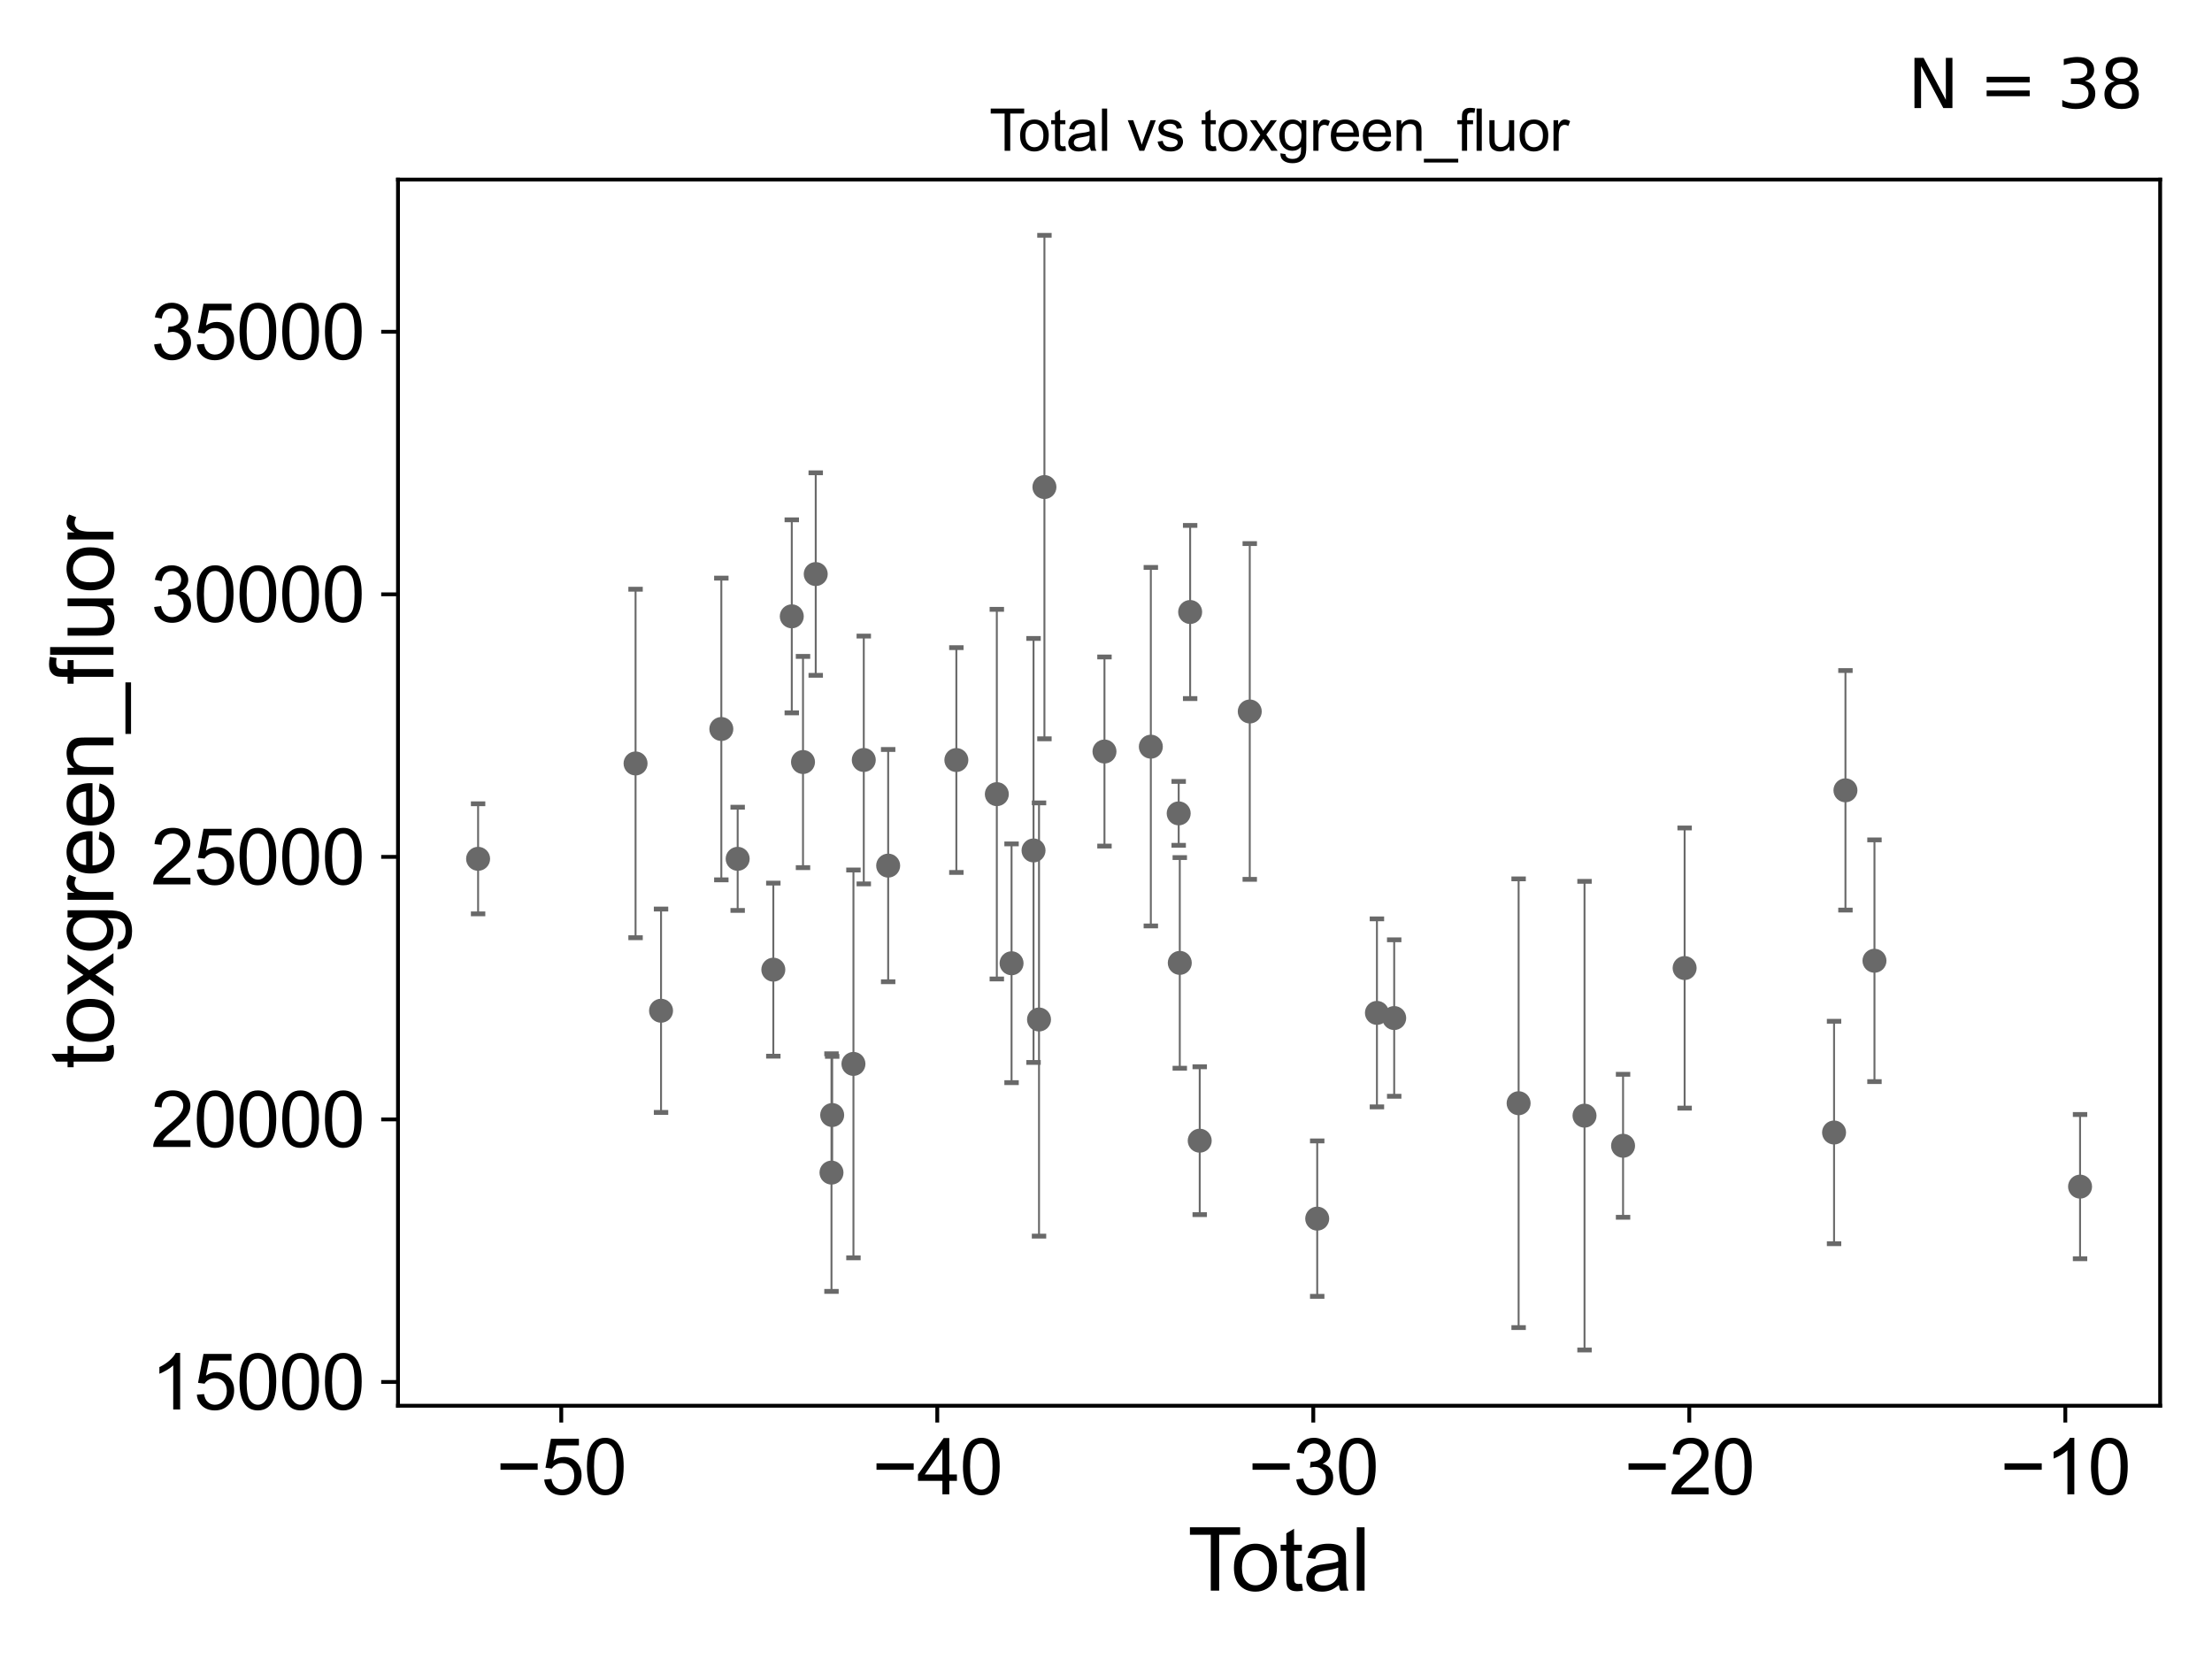 <?xml version="1.0" encoding="utf-8" standalone="no"?>
<!DOCTYPE svg PUBLIC "-//W3C//DTD SVG 1.1//EN"
  "http://www.w3.org/Graphics/SVG/1.1/DTD/svg11.dtd">
<svg xmlns:xlink="http://www.w3.org/1999/xlink" width="460.8pt" height="345.6pt" viewBox="0 0 460.8 345.6" xmlns="http://www.w3.org/2000/svg" version="1.1">
 <defs>
  <style type="text/css">*{stroke-linejoin: round; stroke-linecap: butt}</style>
 </defs>
 <g id="figure_1">
  <g id="patch_1">
   <path d="M 0 345.6 
L 460.8 345.6 
L 460.8 0 
L 0 0 
z
" style="fill: #ffffff"/>
  </g>
  <g id="axes_1">
   <g id="patch_2">
    <path d="M 82.91 292.84 
L 450 292.84 
L 450 37.411 
L 82.91 37.411 
z
" style="fill: #ffffff"/>
   </g>
   <g id="PathCollection_1">
    <defs>
     <path id="m3d4e6bd29b" d="M 0 1.118 
C 0.297 1.118 0.581 1 0.791 0.791 
C 1 0.581 1.118 0.297 1.118 0 
C 1.118 -0.297 1 -0.581 0.791 -0.791 
C 0.581 -1 0.297 -1.118 0 -1.118 
C -0.297 -1.118 -0.581 -1 -0.791 -0.791 
C -1 -0.581 -1.118 -0.297 -1.118 0 
C -1.118 0.297 -1 0.581 -0.791 0.791 
C -0.581 1 -0.297 1.118 0 1.118 
z
" style="stroke: #696969"/>
    </defs>
    <g clip-path="url(#paeb5de7320)">
     <use xlink:href="#m3d4e6bd29b" x="99.596" y="178.908" style="fill: #696969; stroke: #696969"/>
     <use xlink:href="#m3d4e6bd29b" x="239.74" y="155.548" style="fill: #696969; stroke: #696969"/>
     <use xlink:href="#m3d4e6bd29b" x="245.543" y="169.441" style="fill: #696969; stroke: #696969"/>
     <use xlink:href="#m3d4e6bd29b" x="245.77" y="200.587" style="fill: #696969; stroke: #696969"/>
     <use xlink:href="#m3d4e6bd29b" x="247.929" y="127.49" style="fill: #696969; stroke: #696969"/>
     <use xlink:href="#m3d4e6bd29b" x="249.923" y="237.626" style="fill: #696969; stroke: #696969"/>
     <use xlink:href="#m3d4e6bd29b" x="260.348" y="148.214" style="fill: #696969; stroke: #696969"/>
     <use xlink:href="#m3d4e6bd29b" x="274.4" y="253.865" style="fill: #696969; stroke: #696969"/>
     <use xlink:href="#m3d4e6bd29b" x="286.839" y="211.002" style="fill: #696969; stroke: #696969"/>
     <use xlink:href="#m3d4e6bd29b" x="290.437" y="212.077" style="fill: #696969; stroke: #696969"/>
     <use xlink:href="#m3d4e6bd29b" x="316.357" y="229.822" style="fill: #696969; stroke: #696969"/>
     <use xlink:href="#m3d4e6bd29b" x="330.085" y="232.413" style="fill: #696969; stroke: #696969"/>
     <use xlink:href="#m3d4e6bd29b" x="338.114" y="238.686" style="fill: #696969; stroke: #696969"/>
     <use xlink:href="#m3d4e6bd29b" x="350.938" y="201.662" style="fill: #696969; stroke: #696969"/>
     <use xlink:href="#m3d4e6bd29b" x="382.069" y="235.921" style="fill: #696969; stroke: #696969"/>
     <use xlink:href="#m3d4e6bd29b" x="384.441" y="164.635" style="fill: #696969; stroke: #696969"/>
     <use xlink:href="#m3d4e6bd29b" x="230.082" y="156.554" style="fill: #696969; stroke: #696969"/>
     <use xlink:href="#m3d4e6bd29b" x="217.574" y="101.464" style="fill: #696969; stroke: #696969"/>
     <use xlink:href="#m3d4e6bd29b" x="216.446" y="212.381" style="fill: #696969; stroke: #696969"/>
     <use xlink:href="#m3d4e6bd29b" x="215.304" y="177.161" style="fill: #696969; stroke: #696969"/>
     <use xlink:href="#m3d4e6bd29b" x="132.399" y="159.043" style="fill: #696969; stroke: #696969"/>
     <use xlink:href="#m3d4e6bd29b" x="137.707" y="210.555" style="fill: #696969; stroke: #696969"/>
     <use xlink:href="#m3d4e6bd29b" x="150.266" y="151.863" style="fill: #696969; stroke: #696969"/>
     <use xlink:href="#m3d4e6bd29b" x="153.67" y="178.91" style="fill: #696969; stroke: #696969"/>
     <use xlink:href="#m3d4e6bd29b" x="161.098" y="201.997" style="fill: #696969; stroke: #696969"/>
     <use xlink:href="#m3d4e6bd29b" x="164.942" y="128.393" style="fill: #696969; stroke: #696969"/>
     <use xlink:href="#m3d4e6bd29b" x="167.281" y="158.743" style="fill: #696969; stroke: #696969"/>
     <use xlink:href="#m3d4e6bd29b" x="390.487" y="200.142" style="fill: #696969; stroke: #696969"/>
     <use xlink:href="#m3d4e6bd29b" x="169.931" y="119.589" style="fill: #696969; stroke: #696969"/>
     <use xlink:href="#m3d4e6bd29b" x="173.358" y="232.283" style="fill: #696969; stroke: #696969"/>
     <use xlink:href="#m3d4e6bd29b" x="177.788" y="221.632" style="fill: #696969; stroke: #696969"/>
     <use xlink:href="#m3d4e6bd29b" x="179.941" y="158.318" style="fill: #696969; stroke: #696969"/>
     <use xlink:href="#m3d4e6bd29b" x="185.021" y="180.324" style="fill: #696969; stroke: #696969"/>
     <use xlink:href="#m3d4e6bd29b" x="199.227" y="158.329" style="fill: #696969; stroke: #696969"/>
     <use xlink:href="#m3d4e6bd29b" x="207.657" y="165.437" style="fill: #696969; stroke: #696969"/>
     <use xlink:href="#m3d4e6bd29b" x="210.726" y="200.667" style="fill: #696969; stroke: #696969"/>
     <use xlink:href="#m3d4e6bd29b" x="173.214" y="244.273" style="fill: #696969; stroke: #696969"/>
     <use xlink:href="#m3d4e6bd29b" x="433.314" y="247.196" style="fill: #696969; stroke: #696969"/>
    </g>
   </g>
   <g id="matplotlib.axis_1">
    <g id="xtick_1">
     <g id="line2d_1">
      <defs>
       <path id="m8c51c2da2f" d="M 0 0 
L 0 3.5 
" style="stroke: #000000; stroke-width: 0.8"/>
      </defs>
      <g>
       <use xlink:href="#m8c51c2da2f" x="116.919" y="292.84" style="stroke: #000000; stroke-width: 0.8"/>
      </g>
     </g>
     <g id="text_1">
      <!-- −50 -->
      <g transform="translate(103.349 311.293)scale(0.16 -0.16)">
       <defs>
        <path id="ArialMT-2212" d="M 3381 1997 
L 356 1997 
L 356 2522 
L 3381 2522 
L 3381 1997 
z
" transform="scale(0.016)"/>
        <path id="ArialMT-35" d="M 266 1200 
L 856 1250 
Q 922 819 1161 601 
Q 1400 384 1738 384 
Q 2144 384 2425 690 
Q 2706 997 2706 1503 
Q 2706 1984 2436 2262 
Q 2166 2541 1728 2541 
Q 1456 2541 1237 2417 
Q 1019 2294 894 2097 
L 366 2166 
L 809 4519 
L 3088 4519 
L 3088 3981 
L 1259 3981 
L 1013 2750 
Q 1425 3038 1878 3038 
Q 2478 3038 2890 2622 
Q 3303 2206 3303 1553 
Q 3303 931 2941 478 
Q 2500 -78 1738 -78 
Q 1113 -78 717 272 
Q 322 622 266 1200 
z
" transform="scale(0.016)"/>
        <path id="ArialMT-30" d="M 266 2259 
Q 266 3072 433 3567 
Q 600 4063 929 4331 
Q 1259 4600 1759 4600 
Q 2128 4600 2406 4451 
Q 2684 4303 2865 4023 
Q 3047 3744 3150 3342 
Q 3253 2941 3253 2259 
Q 3253 1453 3087 958 
Q 2922 463 2592 192 
Q 2263 -78 1759 -78 
Q 1097 -78 719 397 
Q 266 969 266 2259 
z
M 844 2259 
Q 844 1131 1108 757 
Q 1372 384 1759 384 
Q 2147 384 2411 759 
Q 2675 1134 2675 2259 
Q 2675 3391 2411 3762 
Q 2147 4134 1753 4134 
Q 1366 4134 1134 3806 
Q 844 3388 844 2259 
z
" transform="scale(0.016)"/>
       </defs>
       <use xlink:href="#ArialMT-2212"/>
       <use xlink:href="#ArialMT-35" x="58.398"/>
       <use xlink:href="#ArialMT-30" x="114.014"/>
      </g>
     </g>
    </g>
    <g id="xtick_2">
     <g id="line2d_2">
      <g>
       <use xlink:href="#m8c51c2da2f" x="195.25" y="292.84" style="stroke: #000000; stroke-width: 0.8"/>
      </g>
     </g>
     <g id="text_2">
      <!-- −40 -->
      <g transform="translate(181.68 311.293)scale(0.16 -0.16)">
       <defs>
        <path id="ArialMT-34" d="M 2069 0 
L 2069 1097 
L 81 1097 
L 81 1613 
L 2172 4581 
L 2631 4581 
L 2631 1613 
L 3250 1613 
L 3250 1097 
L 2631 1097 
L 2631 0 
L 2069 0 
z
M 2069 1613 
L 2069 3678 
L 634 1613 
L 2069 1613 
z
" transform="scale(0.016)"/>
       </defs>
       <use xlink:href="#ArialMT-2212"/>
       <use xlink:href="#ArialMT-34" x="58.398"/>
       <use xlink:href="#ArialMT-30" x="114.014"/>
      </g>
     </g>
    </g>
    <g id="xtick_3">
     <g id="line2d_3">
      <g>
       <use xlink:href="#m8c51c2da2f" x="273.581" y="292.84" style="stroke: #000000; stroke-width: 0.8"/>
      </g>
     </g>
     <g id="text_3">
      <!-- −30 -->
      <g transform="translate(260.011 311.293)scale(0.16 -0.16)">
       <defs>
        <path id="ArialMT-33" d="M 269 1209 
L 831 1284 
Q 928 806 1161 595 
Q 1394 384 1728 384 
Q 2125 384 2398 659 
Q 2672 934 2672 1341 
Q 2672 1728 2419 1979 
Q 2166 2231 1775 2231 
Q 1616 2231 1378 2169 
L 1441 2663 
Q 1497 2656 1531 2656 
Q 1891 2656 2178 2843 
Q 2466 3031 2466 3422 
Q 2466 3731 2256 3934 
Q 2047 4138 1716 4138 
Q 1388 4138 1169 3931 
Q 950 3725 888 3313 
L 325 3413 
Q 428 3978 793 4289 
Q 1159 4600 1703 4600 
Q 2078 4600 2393 4439 
Q 2709 4278 2876 4000 
Q 3044 3722 3044 3409 
Q 3044 3113 2884 2869 
Q 2725 2625 2413 2481 
Q 2819 2388 3044 2092 
Q 3269 1797 3269 1353 
Q 3269 753 2831 336 
Q 2394 -81 1725 -81 
Q 1122 -81 723 278 
Q 325 638 269 1209 
z
" transform="scale(0.016)"/>
       </defs>
       <use xlink:href="#ArialMT-2212"/>
       <use xlink:href="#ArialMT-33" x="58.398"/>
       <use xlink:href="#ArialMT-30" x="114.014"/>
      </g>
     </g>
    </g>
    <g id="xtick_4">
     <g id="line2d_4">
      <g>
       <use xlink:href="#m8c51c2da2f" x="351.912" y="292.84" style="stroke: #000000; stroke-width: 0.8"/>
      </g>
     </g>
     <g id="text_4">
      <!-- −20 -->
      <g transform="translate(338.342 311.293)scale(0.16 -0.16)">
       <defs>
        <path id="ArialMT-32" d="M 3222 541 
L 3222 0 
L 194 0 
Q 188 203 259 391 
Q 375 700 629 1000 
Q 884 1300 1366 1694 
Q 2113 2306 2375 2664 
Q 2638 3022 2638 3341 
Q 2638 3675 2398 3904 
Q 2159 4134 1775 4134 
Q 1369 4134 1125 3890 
Q 881 3647 878 3216 
L 300 3275 
Q 359 3922 746 4261 
Q 1134 4600 1788 4600 
Q 2447 4600 2831 4234 
Q 3216 3869 3216 3328 
Q 3216 3053 3103 2787 
Q 2991 2522 2730 2228 
Q 2469 1934 1863 1422 
Q 1356 997 1212 845 
Q 1069 694 975 541 
L 3222 541 
z
" transform="scale(0.016)"/>
       </defs>
       <use xlink:href="#ArialMT-2212"/>
       <use xlink:href="#ArialMT-32" x="58.398"/>
       <use xlink:href="#ArialMT-30" x="114.014"/>
      </g>
     </g>
    </g>
    <g id="xtick_5">
     <g id="line2d_5">
      <g>
       <use xlink:href="#m8c51c2da2f" x="430.244" y="292.84" style="stroke: #000000; stroke-width: 0.8"/>
      </g>
     </g>
     <g id="text_5">
      <!-- −10 -->
      <g transform="translate(416.674 311.293)scale(0.16 -0.16)">
       <defs>
        <path id="ArialMT-31" d="M 2384 0 
L 1822 0 
L 1822 3584 
Q 1619 3391 1289 3197 
Q 959 3003 697 2906 
L 697 3450 
Q 1169 3672 1522 3987 
Q 1875 4303 2022 4600 
L 2384 4600 
L 2384 0 
z
" transform="scale(0.016)"/>
       </defs>
       <use xlink:href="#ArialMT-2212"/>
       <use xlink:href="#ArialMT-31" x="58.398"/>
       <use xlink:href="#ArialMT-30" x="114.014"/>
      </g>
     </g>
    </g>
    <g id="text_6">
     <!-- Total -->
     <g transform="translate(247.45 331.357)scale(0.18 -0.18)">
      <defs>
       <path id="ArialMT-54" d="M 1659 0 
L 1659 4041 
L 150 4041 
L 150 4581 
L 3781 4581 
L 3781 4041 
L 2266 4041 
L 2266 0 
L 1659 0 
z
" transform="scale(0.016)"/>
       <path id="ArialMT-6f" d="M 213 1659 
Q 213 2581 725 3025 
Q 1153 3394 1769 3394 
Q 2453 3394 2887 2945 
Q 3322 2497 3322 1706 
Q 3322 1066 3130 698 
Q 2938 331 2570 128 
Q 2203 -75 1769 -75 
Q 1072 -75 642 372 
Q 213 819 213 1659 
z
M 791 1659 
Q 791 1022 1069 705 
Q 1347 388 1769 388 
Q 2188 388 2466 706 
Q 2744 1025 2744 1678 
Q 2744 2294 2464 2611 
Q 2184 2928 1769 2928 
Q 1347 2928 1069 2612 
Q 791 2297 791 1659 
z
" transform="scale(0.016)"/>
       <path id="ArialMT-74" d="M 1650 503 
L 1731 6 
Q 1494 -44 1306 -44 
Q 1000 -44 831 53 
Q 663 150 594 308 
Q 525 466 525 972 
L 525 2881 
L 113 2881 
L 113 3319 
L 525 3319 
L 525 4141 
L 1084 4478 
L 1084 3319 
L 1650 3319 
L 1650 2881 
L 1084 2881 
L 1084 941 
Q 1084 700 1114 631 
Q 1144 563 1211 522 
Q 1278 481 1403 481 
Q 1497 481 1650 503 
z
" transform="scale(0.016)"/>
       <path id="ArialMT-61" d="M 2588 409 
Q 2275 144 1986 34 
Q 1697 -75 1366 -75 
Q 819 -75 525 192 
Q 231 459 231 875 
Q 231 1119 342 1320 
Q 453 1522 633 1644 
Q 813 1766 1038 1828 
Q 1203 1872 1538 1913 
Q 2219 1994 2541 2106 
Q 2544 2222 2544 2253 
Q 2544 2597 2384 2738 
Q 2169 2928 1744 2928 
Q 1347 2928 1158 2789 
Q 969 2650 878 2297 
L 328 2372 
Q 403 2725 575 2942 
Q 747 3159 1072 3276 
Q 1397 3394 1825 3394 
Q 2250 3394 2515 3294 
Q 2781 3194 2906 3042 
Q 3031 2891 3081 2659 
Q 3109 2516 3109 2141 
L 3109 1391 
Q 3109 606 3145 398 
Q 3181 191 3288 0 
L 2700 0 
Q 2613 175 2588 409 
z
M 2541 1666 
Q 2234 1541 1622 1453 
Q 1275 1403 1131 1340 
Q 988 1278 909 1158 
Q 831 1038 831 891 
Q 831 666 1001 516 
Q 1172 366 1500 366 
Q 1825 366 2078 508 
Q 2331 650 2450 897 
Q 2541 1088 2541 1459 
L 2541 1666 
z
" transform="scale(0.016)"/>
       <path id="ArialMT-6c" d="M 409 0 
L 409 4581 
L 972 4581 
L 972 0 
L 409 0 
z
" transform="scale(0.016)"/>
      </defs>
      <use xlink:href="#ArialMT-54"/>
      <use xlink:href="#ArialMT-6f" x="49.959"/>
      <use xlink:href="#ArialMT-74" x="105.574"/>
      <use xlink:href="#ArialMT-61" x="133.357"/>
      <use xlink:href="#ArialMT-6c" x="188.973"/>
     </g>
    </g>
   </g>
   <g id="matplotlib.axis_2">
    <g id="ytick_1">
     <g id="line2d_6">
      <defs>
       <path id="m39cb0f3add" d="M 0 0 
L -3.5 0 
" style="stroke: #000000; stroke-width: 0.8"/>
      </defs>
      <g>
       <use xlink:href="#m39cb0f3add" x="82.91" y="287.89" style="stroke: #000000; stroke-width: 0.8"/>
      </g>
     </g>
     <g id="text_7">
      <!-- 15000 -->
      <g transform="translate(31.422 293.616)scale(0.16 -0.16)">
       <use xlink:href="#ArialMT-31"/>
       <use xlink:href="#ArialMT-35" x="55.615"/>
       <use xlink:href="#ArialMT-30" x="111.23"/>
       <use xlink:href="#ArialMT-30" x="166.846"/>
       <use xlink:href="#ArialMT-30" x="222.461"/>
      </g>
     </g>
    </g>
    <g id="ytick_2">
     <g id="line2d_7">
      <g>
       <use xlink:href="#m39cb0f3add" x="82.91" y="233.197" style="stroke: #000000; stroke-width: 0.8"/>
      </g>
     </g>
     <g id="text_8">
      <!-- 20000 -->
      <g transform="translate(31.422 238.923)scale(0.16 -0.16)">
       <use xlink:href="#ArialMT-32"/>
       <use xlink:href="#ArialMT-30" x="55.615"/>
       <use xlink:href="#ArialMT-30" x="111.23"/>
       <use xlink:href="#ArialMT-30" x="166.846"/>
       <use xlink:href="#ArialMT-30" x="222.461"/>
      </g>
     </g>
    </g>
    <g id="ytick_3">
     <g id="line2d_8">
      <g>
       <use xlink:href="#m39cb0f3add" x="82.91" y="178.503" style="stroke: #000000; stroke-width: 0.8"/>
      </g>
     </g>
     <g id="text_9">
      <!-- 25000 -->
      <g transform="translate(31.422 184.23)scale(0.16 -0.16)">
       <use xlink:href="#ArialMT-32"/>
       <use xlink:href="#ArialMT-35" x="55.615"/>
       <use xlink:href="#ArialMT-30" x="111.23"/>
       <use xlink:href="#ArialMT-30" x="166.846"/>
       <use xlink:href="#ArialMT-30" x="222.461"/>
      </g>
     </g>
    </g>
    <g id="ytick_4">
     <g id="line2d_9">
      <g>
       <use xlink:href="#m39cb0f3add" x="82.91" y="123.81" style="stroke: #000000; stroke-width: 0.8"/>
      </g>
     </g>
     <g id="text_10">
      <!-- 30000 -->
      <g transform="translate(31.422 129.536)scale(0.16 -0.16)">
       <use xlink:href="#ArialMT-33"/>
       <use xlink:href="#ArialMT-30" x="55.615"/>
       <use xlink:href="#ArialMT-30" x="111.23"/>
       <use xlink:href="#ArialMT-30" x="166.846"/>
       <use xlink:href="#ArialMT-30" x="222.461"/>
      </g>
     </g>
    </g>
    <g id="ytick_5">
     <g id="line2d_10">
      <g>
       <use xlink:href="#m39cb0f3add" x="82.91" y="69.117" style="stroke: #000000; stroke-width: 0.8"/>
      </g>
     </g>
     <g id="text_11">
      <!-- 35000 -->
      <g transform="translate(31.422 74.843)scale(0.16 -0.16)">
       <use xlink:href="#ArialMT-33"/>
       <use xlink:href="#ArialMT-35" x="55.615"/>
       <use xlink:href="#ArialMT-30" x="111.23"/>
       <use xlink:href="#ArialMT-30" x="166.846"/>
       <use xlink:href="#ArialMT-30" x="222.461"/>
      </g>
     </g>
    </g>
    <g id="text_12">
     <!-- toxgreen_fluor -->
     <g transform="translate(23.634 222.658)rotate(-90)scale(0.18 -0.18)">
      <defs>
       <path id="ArialMT-78" d="M 47 0 
L 1259 1725 
L 138 3319 
L 841 3319 
L 1350 2541 
Q 1494 2319 1581 2169 
Q 1719 2375 1834 2534 
L 2394 3319 
L 3066 3319 
L 1919 1756 
L 3153 0 
L 2463 0 
L 1781 1031 
L 1600 1309 
L 728 0 
L 47 0 
z
" transform="scale(0.016)"/>
       <path id="ArialMT-67" d="M 319 -275 
L 866 -356 
Q 900 -609 1056 -725 
Q 1266 -881 1628 -881 
Q 2019 -881 2231 -725 
Q 2444 -569 2519 -288 
Q 2563 -116 2559 434 
Q 2191 0 1641 0 
Q 956 0 581 494 
Q 206 988 206 1678 
Q 206 2153 378 2554 
Q 550 2956 876 3175 
Q 1203 3394 1644 3394 
Q 2231 3394 2613 2919 
L 2613 3319 
L 3131 3319 
L 3131 450 
Q 3131 -325 2973 -648 
Q 2816 -972 2473 -1159 
Q 2131 -1347 1631 -1347 
Q 1038 -1347 672 -1080 
Q 306 -813 319 -275 
z
M 784 1719 
Q 784 1066 1043 766 
Q 1303 466 1694 466 
Q 2081 466 2343 764 
Q 2606 1063 2606 1700 
Q 2606 2309 2336 2618 
Q 2066 2928 1684 2928 
Q 1309 2928 1046 2623 
Q 784 2319 784 1719 
z
" transform="scale(0.016)"/>
       <path id="ArialMT-72" d="M 416 0 
L 416 3319 
L 922 3319 
L 922 2816 
Q 1116 3169 1280 3281 
Q 1444 3394 1641 3394 
Q 1925 3394 2219 3213 
L 2025 2691 
Q 1819 2813 1613 2813 
Q 1428 2813 1281 2702 
Q 1134 2591 1072 2394 
Q 978 2094 978 1738 
L 978 0 
L 416 0 
z
" transform="scale(0.016)"/>
       <path id="ArialMT-65" d="M 2694 1069 
L 3275 997 
Q 3138 488 2766 206 
Q 2394 -75 1816 -75 
Q 1088 -75 661 373 
Q 234 822 234 1631 
Q 234 2469 665 2931 
Q 1097 3394 1784 3394 
Q 2450 3394 2872 2941 
Q 3294 2488 3294 1666 
Q 3294 1616 3291 1516 
L 816 1516 
Q 847 969 1125 678 
Q 1403 388 1819 388 
Q 2128 388 2347 550 
Q 2566 713 2694 1069 
z
M 847 1978 
L 2700 1978 
Q 2663 2397 2488 2606 
Q 2219 2931 1791 2931 
Q 1403 2931 1139 2672 
Q 875 2413 847 1978 
z
" transform="scale(0.016)"/>
       <path id="ArialMT-6e" d="M 422 0 
L 422 3319 
L 928 3319 
L 928 2847 
Q 1294 3394 1984 3394 
Q 2284 3394 2536 3286 
Q 2788 3178 2913 3003 
Q 3038 2828 3088 2588 
Q 3119 2431 3119 2041 
L 3119 0 
L 2556 0 
L 2556 2019 
Q 2556 2363 2490 2533 
Q 2425 2703 2258 2804 
Q 2091 2906 1866 2906 
Q 1506 2906 1245 2678 
Q 984 2450 984 1813 
L 984 0 
L 422 0 
z
" transform="scale(0.016)"/>
       <path id="ArialMT-5f" d="M -97 -1272 
L -97 -866 
L 3631 -866 
L 3631 -1272 
L -97 -1272 
z
" transform="scale(0.016)"/>
       <path id="ArialMT-66" d="M 556 0 
L 556 2881 
L 59 2881 
L 59 3319 
L 556 3319 
L 556 3672 
Q 556 4006 616 4169 
Q 697 4388 901 4523 
Q 1106 4659 1475 4659 
Q 1713 4659 2000 4603 
L 1916 4113 
Q 1741 4144 1584 4144 
Q 1328 4144 1222 4034 
Q 1116 3925 1116 3625 
L 1116 3319 
L 1763 3319 
L 1763 2881 
L 1116 2881 
L 1116 0 
L 556 0 
z
" transform="scale(0.016)"/>
       <path id="ArialMT-75" d="M 2597 0 
L 2597 488 
Q 2209 -75 1544 -75 
Q 1250 -75 995 37 
Q 741 150 617 320 
Q 494 491 444 738 
Q 409 903 409 1263 
L 409 3319 
L 972 3319 
L 972 1478 
Q 972 1038 1006 884 
Q 1059 663 1231 536 
Q 1403 409 1656 409 
Q 1909 409 2131 539 
Q 2353 669 2445 892 
Q 2538 1116 2538 1541 
L 2538 3319 
L 3100 3319 
L 3100 0 
L 2597 0 
z
" transform="scale(0.016)"/>
      </defs>
      <use xlink:href="#ArialMT-74"/>
      <use xlink:href="#ArialMT-6f" x="27.783"/>
      <use xlink:href="#ArialMT-78" x="83.398"/>
      <use xlink:href="#ArialMT-67" x="133.398"/>
      <use xlink:href="#ArialMT-72" x="189.014"/>
      <use xlink:href="#ArialMT-65" x="222.314"/>
      <use xlink:href="#ArialMT-65" x="277.93"/>
      <use xlink:href="#ArialMT-6e" x="333.545"/>
      <use xlink:href="#ArialMT-5f" x="389.16"/>
      <use xlink:href="#ArialMT-66" x="444.775"/>
      <use xlink:href="#ArialMT-6c" x="472.559"/>
      <use xlink:href="#ArialMT-75" x="494.775"/>
      <use xlink:href="#ArialMT-6f" x="550.391"/>
      <use xlink:href="#ArialMT-72" x="606.006"/>
     </g>
    </g>
   </g>
   <g id="LineCollection_1">
    <path d="M 99.596 190.375 
L 99.596 167.44 
" clip-path="url(#paeb5de7320)" style="fill: none; stroke: #696969; stroke-width: 0.4"/>
    <path d="M 239.74 192.89 
L 239.74 118.207 
" clip-path="url(#paeb5de7320)" style="fill: none; stroke: #696969; stroke-width: 0.4"/>
    <path d="M 245.543 176.097 
L 245.543 162.785 
" clip-path="url(#paeb5de7320)" style="fill: none; stroke: #696969; stroke-width: 0.4"/>
    <path d="M 245.77 222.527 
L 245.77 178.646 
" clip-path="url(#paeb5de7320)" style="fill: none; stroke: #696969; stroke-width: 0.4"/>
    <path d="M 247.929 145.527 
L 247.929 109.453 
" clip-path="url(#paeb5de7320)" style="fill: none; stroke: #696969; stroke-width: 0.4"/>
    <path d="M 249.923 253.025 
L 249.923 222.228 
" clip-path="url(#paeb5de7320)" style="fill: none; stroke: #696969; stroke-width: 0.4"/>
    <path d="M 260.348 183.186 
L 260.348 113.242 
" clip-path="url(#paeb5de7320)" style="fill: none; stroke: #696969; stroke-width: 0.4"/>
    <path d="M 274.4 270.054 
L 274.4 237.675 
" clip-path="url(#paeb5de7320)" style="fill: none; stroke: #696969; stroke-width: 0.4"/>
    <path d="M 286.839 230.585 
L 286.839 191.42 
" clip-path="url(#paeb5de7320)" style="fill: none; stroke: #696969; stroke-width: 0.4"/>
    <path d="M 290.437 228.373 
L 290.437 195.781 
" clip-path="url(#paeb5de7320)" style="fill: none; stroke: #696969; stroke-width: 0.4"/>
    <path d="M 316.357 276.561 
L 316.357 183.083 
" clip-path="url(#paeb5de7320)" style="fill: none; stroke: #696969; stroke-width: 0.4"/>
    <path d="M 330.085 281.23 
L 330.085 183.597 
" clip-path="url(#paeb5de7320)" style="fill: none; stroke: #696969; stroke-width: 0.4"/>
    <path d="M 338.114 253.579 
L 338.114 223.793 
" clip-path="url(#paeb5de7320)" style="fill: none; stroke: #696969; stroke-width: 0.4"/>
    <path d="M 350.938 230.843 
L 350.938 172.481 
" clip-path="url(#paeb5de7320)" style="fill: none; stroke: #696969; stroke-width: 0.4"/>
    <path d="M 382.069 259.09 
L 382.069 212.751 
" clip-path="url(#paeb5de7320)" style="fill: none; stroke: #696969; stroke-width: 0.4"/>
    <path d="M 384.441 189.583 
L 384.441 139.687 
" clip-path="url(#paeb5de7320)" style="fill: none; stroke: #696969; stroke-width: 0.4"/>
    <path d="M 230.082 176.254 
L 230.082 136.855 
" clip-path="url(#paeb5de7320)" style="fill: none; stroke: #696969; stroke-width: 0.4"/>
    <path d="M 217.574 153.906 
L 217.574 49.022 
" clip-path="url(#paeb5de7320)" style="fill: none; stroke: #696969; stroke-width: 0.4"/>
    <path d="M 216.446 257.506 
L 216.446 167.255 
" clip-path="url(#paeb5de7320)" style="fill: none; stroke: #696969; stroke-width: 0.4"/>
    <path d="M 215.304 221.324 
L 215.304 132.998 
" clip-path="url(#paeb5de7320)" style="fill: none; stroke: #696969; stroke-width: 0.4"/>
    <path d="M 132.399 195.34 
L 132.399 122.745 
" clip-path="url(#paeb5de7320)" style="fill: none; stroke: #696969; stroke-width: 0.4"/>
    <path d="M 137.707 231.739 
L 137.707 189.372 
" clip-path="url(#paeb5de7320)" style="fill: none; stroke: #696969; stroke-width: 0.4"/>
    <path d="M 150.266 183.29 
L 150.266 120.435 
" clip-path="url(#paeb5de7320)" style="fill: none; stroke: #696969; stroke-width: 0.4"/>
    <path d="M 153.67 189.663 
L 153.67 168.157 
" clip-path="url(#paeb5de7320)" style="fill: none; stroke: #696969; stroke-width: 0.4"/>
    <path d="M 161.098 220.022 
L 161.098 183.972 
" clip-path="url(#paeb5de7320)" style="fill: none; stroke: #696969; stroke-width: 0.4"/>
    <path d="M 164.942 148.501 
L 164.942 108.285 
" clip-path="url(#paeb5de7320)" style="fill: none; stroke: #696969; stroke-width: 0.4"/>
    <path d="M 167.281 180.744 
L 167.281 136.742 
" clip-path="url(#paeb5de7320)" style="fill: none; stroke: #696969; stroke-width: 0.4"/>
    <path d="M 390.487 225.318 
L 390.487 174.966 
" clip-path="url(#paeb5de7320)" style="fill: none; stroke: #696969; stroke-width: 0.4"/>
    <path d="M 169.931 140.679 
L 169.931 98.498 
" clip-path="url(#paeb5de7320)" style="fill: none; stroke: #696969; stroke-width: 0.4"/>
    <path d="M 173.358 244.506 
L 173.358 220.059 
" clip-path="url(#paeb5de7320)" style="fill: none; stroke: #696969; stroke-width: 0.4"/>
    <path d="M 177.788 262.028 
L 177.788 181.236 
" clip-path="url(#paeb5de7320)" style="fill: none; stroke: #696969; stroke-width: 0.4"/>
    <path d="M 179.941 184.126 
L 179.941 132.511 
" clip-path="url(#paeb5de7320)" style="fill: none; stroke: #696969; stroke-width: 0.4"/>
    <path d="M 185.021 204.514 
L 185.021 156.133 
" clip-path="url(#paeb5de7320)" style="fill: none; stroke: #696969; stroke-width: 0.4"/>
    <path d="M 199.227 181.745 
L 199.227 134.914 
" clip-path="url(#paeb5de7320)" style="fill: none; stroke: #696969; stroke-width: 0.4"/>
    <path d="M 207.657 203.938 
L 207.657 126.935 
" clip-path="url(#paeb5de7320)" style="fill: none; stroke: #696969; stroke-width: 0.4"/>
    <path d="M 210.726 225.535 
L 210.726 175.799 
" clip-path="url(#paeb5de7320)" style="fill: none; stroke: #696969; stroke-width: 0.4"/>
    <path d="M 173.214 269.022 
L 173.214 219.524 
" clip-path="url(#paeb5de7320)" style="fill: none; stroke: #696969; stroke-width: 0.4"/>
    <path d="M 433.314 262.221 
L 433.314 232.17 
" clip-path="url(#paeb5de7320)" style="fill: none; stroke: #696969; stroke-width: 0.4"/>
   </g>
   <g id="line2d_11">
    <defs>
     <path id="m2aa389fb1b" d="M 1.5 0 
L -1.5 -0 
" style="stroke: #696969"/>
    </defs>
    <g clip-path="url(#paeb5de7320)">
     <use xlink:href="#m2aa389fb1b" x="99.596" y="190.375" style="fill: #696969; stroke: #696969"/>
     <use xlink:href="#m2aa389fb1b" x="239.74" y="192.89" style="fill: #696969; stroke: #696969"/>
     <use xlink:href="#m2aa389fb1b" x="245.543" y="176.097" style="fill: #696969; stroke: #696969"/>
     <use xlink:href="#m2aa389fb1b" x="245.77" y="222.527" style="fill: #696969; stroke: #696969"/>
     <use xlink:href="#m2aa389fb1b" x="247.929" y="145.527" style="fill: #696969; stroke: #696969"/>
     <use xlink:href="#m2aa389fb1b" x="249.923" y="253.025" style="fill: #696969; stroke: #696969"/>
     <use xlink:href="#m2aa389fb1b" x="260.348" y="183.186" style="fill: #696969; stroke: #696969"/>
     <use xlink:href="#m2aa389fb1b" x="274.4" y="270.054" style="fill: #696969; stroke: #696969"/>
     <use xlink:href="#m2aa389fb1b" x="286.839" y="230.585" style="fill: #696969; stroke: #696969"/>
     <use xlink:href="#m2aa389fb1b" x="290.437" y="228.373" style="fill: #696969; stroke: #696969"/>
     <use xlink:href="#m2aa389fb1b" x="316.357" y="276.561" style="fill: #696969; stroke: #696969"/>
     <use xlink:href="#m2aa389fb1b" x="330.085" y="281.23" style="fill: #696969; stroke: #696969"/>
     <use xlink:href="#m2aa389fb1b" x="338.114" y="253.579" style="fill: #696969; stroke: #696969"/>
     <use xlink:href="#m2aa389fb1b" x="350.938" y="230.843" style="fill: #696969; stroke: #696969"/>
     <use xlink:href="#m2aa389fb1b" x="382.069" y="259.09" style="fill: #696969; stroke: #696969"/>
     <use xlink:href="#m2aa389fb1b" x="384.441" y="189.583" style="fill: #696969; stroke: #696969"/>
     <use xlink:href="#m2aa389fb1b" x="230.082" y="176.254" style="fill: #696969; stroke: #696969"/>
     <use xlink:href="#m2aa389fb1b" x="217.574" y="153.906" style="fill: #696969; stroke: #696969"/>
     <use xlink:href="#m2aa389fb1b" x="216.446" y="257.506" style="fill: #696969; stroke: #696969"/>
     <use xlink:href="#m2aa389fb1b" x="215.304" y="221.324" style="fill: #696969; stroke: #696969"/>
     <use xlink:href="#m2aa389fb1b" x="132.399" y="195.34" style="fill: #696969; stroke: #696969"/>
     <use xlink:href="#m2aa389fb1b" x="137.707" y="231.739" style="fill: #696969; stroke: #696969"/>
     <use xlink:href="#m2aa389fb1b" x="150.266" y="183.29" style="fill: #696969; stroke: #696969"/>
     <use xlink:href="#m2aa389fb1b" x="153.67" y="189.663" style="fill: #696969; stroke: #696969"/>
     <use xlink:href="#m2aa389fb1b" x="161.098" y="220.022" style="fill: #696969; stroke: #696969"/>
     <use xlink:href="#m2aa389fb1b" x="164.942" y="148.501" style="fill: #696969; stroke: #696969"/>
     <use xlink:href="#m2aa389fb1b" x="167.281" y="180.744" style="fill: #696969; stroke: #696969"/>
     <use xlink:href="#m2aa389fb1b" x="390.487" y="225.318" style="fill: #696969; stroke: #696969"/>
     <use xlink:href="#m2aa389fb1b" x="169.931" y="140.679" style="fill: #696969; stroke: #696969"/>
     <use xlink:href="#m2aa389fb1b" x="173.358" y="244.506" style="fill: #696969; stroke: #696969"/>
     <use xlink:href="#m2aa389fb1b" x="177.788" y="262.028" style="fill: #696969; stroke: #696969"/>
     <use xlink:href="#m2aa389fb1b" x="179.941" y="184.126" style="fill: #696969; stroke: #696969"/>
     <use xlink:href="#m2aa389fb1b" x="185.021" y="204.514" style="fill: #696969; stroke: #696969"/>
     <use xlink:href="#m2aa389fb1b" x="199.227" y="181.745" style="fill: #696969; stroke: #696969"/>
     <use xlink:href="#m2aa389fb1b" x="207.657" y="203.938" style="fill: #696969; stroke: #696969"/>
     <use xlink:href="#m2aa389fb1b" x="210.726" y="225.535" style="fill: #696969; stroke: #696969"/>
     <use xlink:href="#m2aa389fb1b" x="173.214" y="269.022" style="fill: #696969; stroke: #696969"/>
     <use xlink:href="#m2aa389fb1b" x="433.314" y="262.221" style="fill: #696969; stroke: #696969"/>
    </g>
   </g>
   <g id="line2d_12">
    <g clip-path="url(#paeb5de7320)">
     <use xlink:href="#m2aa389fb1b" x="99.596" y="167.44" style="fill: #696969; stroke: #696969"/>
     <use xlink:href="#m2aa389fb1b" x="239.74" y="118.207" style="fill: #696969; stroke: #696969"/>
     <use xlink:href="#m2aa389fb1b" x="245.543" y="162.785" style="fill: #696969; stroke: #696969"/>
     <use xlink:href="#m2aa389fb1b" x="245.77" y="178.646" style="fill: #696969; stroke: #696969"/>
     <use xlink:href="#m2aa389fb1b" x="247.929" y="109.453" style="fill: #696969; stroke: #696969"/>
     <use xlink:href="#m2aa389fb1b" x="249.923" y="222.228" style="fill: #696969; stroke: #696969"/>
     <use xlink:href="#m2aa389fb1b" x="260.348" y="113.242" style="fill: #696969; stroke: #696969"/>
     <use xlink:href="#m2aa389fb1b" x="274.4" y="237.675" style="fill: #696969; stroke: #696969"/>
     <use xlink:href="#m2aa389fb1b" x="286.839" y="191.42" style="fill: #696969; stroke: #696969"/>
     <use xlink:href="#m2aa389fb1b" x="290.437" y="195.781" style="fill: #696969; stroke: #696969"/>
     <use xlink:href="#m2aa389fb1b" x="316.357" y="183.083" style="fill: #696969; stroke: #696969"/>
     <use xlink:href="#m2aa389fb1b" x="330.085" y="183.597" style="fill: #696969; stroke: #696969"/>
     <use xlink:href="#m2aa389fb1b" x="338.114" y="223.793" style="fill: #696969; stroke: #696969"/>
     <use xlink:href="#m2aa389fb1b" x="350.938" y="172.481" style="fill: #696969; stroke: #696969"/>
     <use xlink:href="#m2aa389fb1b" x="382.069" y="212.751" style="fill: #696969; stroke: #696969"/>
     <use xlink:href="#m2aa389fb1b" x="384.441" y="139.687" style="fill: #696969; stroke: #696969"/>
     <use xlink:href="#m2aa389fb1b" x="230.082" y="136.855" style="fill: #696969; stroke: #696969"/>
     <use xlink:href="#m2aa389fb1b" x="217.574" y="49.022" style="fill: #696969; stroke: #696969"/>
     <use xlink:href="#m2aa389fb1b" x="216.446" y="167.255" style="fill: #696969; stroke: #696969"/>
     <use xlink:href="#m2aa389fb1b" x="215.304" y="132.998" style="fill: #696969; stroke: #696969"/>
     <use xlink:href="#m2aa389fb1b" x="132.399" y="122.745" style="fill: #696969; stroke: #696969"/>
     <use xlink:href="#m2aa389fb1b" x="137.707" y="189.372" style="fill: #696969; stroke: #696969"/>
     <use xlink:href="#m2aa389fb1b" x="150.266" y="120.435" style="fill: #696969; stroke: #696969"/>
     <use xlink:href="#m2aa389fb1b" x="153.67" y="168.157" style="fill: #696969; stroke: #696969"/>
     <use xlink:href="#m2aa389fb1b" x="161.098" y="183.972" style="fill: #696969; stroke: #696969"/>
     <use xlink:href="#m2aa389fb1b" x="164.942" y="108.285" style="fill: #696969; stroke: #696969"/>
     <use xlink:href="#m2aa389fb1b" x="167.281" y="136.742" style="fill: #696969; stroke: #696969"/>
     <use xlink:href="#m2aa389fb1b" x="390.487" y="174.966" style="fill: #696969; stroke: #696969"/>
     <use xlink:href="#m2aa389fb1b" x="169.931" y="98.498" style="fill: #696969; stroke: #696969"/>
     <use xlink:href="#m2aa389fb1b" x="173.358" y="220.059" style="fill: #696969; stroke: #696969"/>
     <use xlink:href="#m2aa389fb1b" x="177.788" y="181.236" style="fill: #696969; stroke: #696969"/>
     <use xlink:href="#m2aa389fb1b" x="179.941" y="132.511" style="fill: #696969; stroke: #696969"/>
     <use xlink:href="#m2aa389fb1b" x="185.021" y="156.133" style="fill: #696969; stroke: #696969"/>
     <use xlink:href="#m2aa389fb1b" x="199.227" y="134.914" style="fill: #696969; stroke: #696969"/>
     <use xlink:href="#m2aa389fb1b" x="207.657" y="126.935" style="fill: #696969; stroke: #696969"/>
     <use xlink:href="#m2aa389fb1b" x="210.726" y="175.799" style="fill: #696969; stroke: #696969"/>
     <use xlink:href="#m2aa389fb1b" x="173.214" y="219.524" style="fill: #696969; stroke: #696969"/>
     <use xlink:href="#m2aa389fb1b" x="433.314" y="232.17" style="fill: #696969; stroke: #696969"/>
    </g>
   </g>
   <g id="line2d_13">
    <defs>
     <path id="ma08cbf26b6" d="M 0 2 
C 0.53 2 1.039 1.789 1.414 1.414 
C 1.789 1.039 2 0.53 2 0 
C 2 -0.53 1.789 -1.039 1.414 -1.414 
C 1.039 -1.789 0.53 -2 0 -2 
C -0.53 -2 -1.039 -1.789 -1.414 -1.414 
C -1.789 -1.039 -2 -0.53 -2 0 
C -2 0.53 -1.789 1.039 -1.414 1.414 
C -1.039 1.789 -0.53 2 0 2 
z
" style="stroke: #696969"/>
    </defs>
    <g clip-path="url(#paeb5de7320)">
     <use xlink:href="#ma08cbf26b6" x="99.596" y="178.908" style="fill: #696969; stroke: #696969"/>
     <use xlink:href="#ma08cbf26b6" x="239.74" y="155.548" style="fill: #696969; stroke: #696969"/>
     <use xlink:href="#ma08cbf26b6" x="245.543" y="169.441" style="fill: #696969; stroke: #696969"/>
     <use xlink:href="#ma08cbf26b6" x="245.77" y="200.587" style="fill: #696969; stroke: #696969"/>
     <use xlink:href="#ma08cbf26b6" x="247.929" y="127.49" style="fill: #696969; stroke: #696969"/>
     <use xlink:href="#ma08cbf26b6" x="249.923" y="237.626" style="fill: #696969; stroke: #696969"/>
     <use xlink:href="#ma08cbf26b6" x="260.348" y="148.214" style="fill: #696969; stroke: #696969"/>
     <use xlink:href="#ma08cbf26b6" x="274.4" y="253.865" style="fill: #696969; stroke: #696969"/>
     <use xlink:href="#ma08cbf26b6" x="286.839" y="211.002" style="fill: #696969; stroke: #696969"/>
     <use xlink:href="#ma08cbf26b6" x="290.437" y="212.077" style="fill: #696969; stroke: #696969"/>
     <use xlink:href="#ma08cbf26b6" x="316.357" y="229.822" style="fill: #696969; stroke: #696969"/>
     <use xlink:href="#ma08cbf26b6" x="330.085" y="232.413" style="fill: #696969; stroke: #696969"/>
     <use xlink:href="#ma08cbf26b6" x="338.114" y="238.686" style="fill: #696969; stroke: #696969"/>
     <use xlink:href="#ma08cbf26b6" x="350.938" y="201.662" style="fill: #696969; stroke: #696969"/>
     <use xlink:href="#ma08cbf26b6" x="382.069" y="235.921" style="fill: #696969; stroke: #696969"/>
     <use xlink:href="#ma08cbf26b6" x="384.441" y="164.635" style="fill: #696969; stroke: #696969"/>
     <use xlink:href="#ma08cbf26b6" x="230.082" y="156.554" style="fill: #696969; stroke: #696969"/>
     <use xlink:href="#ma08cbf26b6" x="217.574" y="101.464" style="fill: #696969; stroke: #696969"/>
     <use xlink:href="#ma08cbf26b6" x="216.446" y="212.381" style="fill: #696969; stroke: #696969"/>
     <use xlink:href="#ma08cbf26b6" x="215.304" y="177.161" style="fill: #696969; stroke: #696969"/>
     <use xlink:href="#ma08cbf26b6" x="132.399" y="159.043" style="fill: #696969; stroke: #696969"/>
     <use xlink:href="#ma08cbf26b6" x="137.707" y="210.555" style="fill: #696969; stroke: #696969"/>
     <use xlink:href="#ma08cbf26b6" x="150.266" y="151.863" style="fill: #696969; stroke: #696969"/>
     <use xlink:href="#ma08cbf26b6" x="153.67" y="178.91" style="fill: #696969; stroke: #696969"/>
     <use xlink:href="#ma08cbf26b6" x="161.098" y="201.997" style="fill: #696969; stroke: #696969"/>
     <use xlink:href="#ma08cbf26b6" x="164.942" y="128.393" style="fill: #696969; stroke: #696969"/>
     <use xlink:href="#ma08cbf26b6" x="167.281" y="158.743" style="fill: #696969; stroke: #696969"/>
     <use xlink:href="#ma08cbf26b6" x="390.487" y="200.142" style="fill: #696969; stroke: #696969"/>
     <use xlink:href="#ma08cbf26b6" x="169.931" y="119.589" style="fill: #696969; stroke: #696969"/>
     <use xlink:href="#ma08cbf26b6" x="173.358" y="232.283" style="fill: #696969; stroke: #696969"/>
     <use xlink:href="#ma08cbf26b6" x="177.788" y="221.632" style="fill: #696969; stroke: #696969"/>
     <use xlink:href="#ma08cbf26b6" x="179.941" y="158.318" style="fill: #696969; stroke: #696969"/>
     <use xlink:href="#ma08cbf26b6" x="185.021" y="180.324" style="fill: #696969; stroke: #696969"/>
     <use xlink:href="#ma08cbf26b6" x="199.227" y="158.329" style="fill: #696969; stroke: #696969"/>
     <use xlink:href="#ma08cbf26b6" x="207.657" y="165.437" style="fill: #696969; stroke: #696969"/>
     <use xlink:href="#ma08cbf26b6" x="210.726" y="200.667" style="fill: #696969; stroke: #696969"/>
     <use xlink:href="#ma08cbf26b6" x="173.214" y="244.273" style="fill: #696969; stroke: #696969"/>
     <use xlink:href="#ma08cbf26b6" x="433.314" y="247.196" style="fill: #696969; stroke: #696969"/>
    </g>
   </g>
   <g id="patch_3">
    <path d="M 82.91 292.84 
L 82.91 37.411 
" style="fill: none; stroke: #000000; stroke-width: 0.8; stroke-linejoin: miter; stroke-linecap: square"/>
   </g>
   <g id="patch_4">
    <path d="M 450 292.84 
L 450 37.411 
" style="fill: none; stroke: #000000; stroke-width: 0.8; stroke-linejoin: miter; stroke-linecap: square"/>
   </g>
   <g id="patch_5">
    <path d="M 82.91 292.84 
L 450 292.84 
" style="fill: none; stroke: #000000; stroke-width: 0.8; stroke-linejoin: miter; stroke-linecap: square"/>
   </g>
   <g id="patch_6">
    <path d="M 82.91 37.411 
L 450 37.411 
" style="fill: none; stroke: #000000; stroke-width: 0.8; stroke-linejoin: miter; stroke-linecap: square"/>
   </g>
   <g id="text_13">
    <!-- N = 38 -->
    <g transform="translate(397.41 22.506)scale(0.14 -0.14)">
     <defs>
      <path id="DejaVuSans-4e" d="M 628 4666 
L 1478 4666 
L 3547 763 
L 3547 4666 
L 4159 4666 
L 4159 0 
L 3309 0 
L 1241 3903 
L 1241 0 
L 628 0 
L 628 4666 
z
" transform="scale(0.016)"/>
      <path id="DejaVuSans-20" transform="scale(0.016)"/>
      <path id="DejaVuSans-3d" d="M 678 2906 
L 4684 2906 
L 4684 2381 
L 678 2381 
L 678 2906 
z
M 678 1631 
L 4684 1631 
L 4684 1100 
L 678 1100 
L 678 1631 
z
" transform="scale(0.016)"/>
      <path id="DejaVuSans-33" d="M 2597 2516 
Q 3050 2419 3304 2112 
Q 3559 1806 3559 1356 
Q 3559 666 3084 287 
Q 2609 -91 1734 -91 
Q 1441 -91 1130 -33 
Q 819 25 488 141 
L 488 750 
Q 750 597 1062 519 
Q 1375 441 1716 441 
Q 2309 441 2620 675 
Q 2931 909 2931 1356 
Q 2931 1769 2642 2001 
Q 2353 2234 1838 2234 
L 1294 2234 
L 1294 2753 
L 1863 2753 
Q 2328 2753 2575 2939 
Q 2822 3125 2822 3475 
Q 2822 3834 2567 4026 
Q 2313 4219 1838 4219 
Q 1578 4219 1281 4162 
Q 984 4106 628 3988 
L 628 4550 
Q 988 4650 1302 4700 
Q 1616 4750 1894 4750 
Q 2613 4750 3031 4423 
Q 3450 4097 3450 3541 
Q 3450 3153 3228 2886 
Q 3006 2619 2597 2516 
z
" transform="scale(0.016)"/>
      <path id="DejaVuSans-38" d="M 2034 2216 
Q 1584 2216 1326 1975 
Q 1069 1734 1069 1313 
Q 1069 891 1326 650 
Q 1584 409 2034 409 
Q 2484 409 2743 651 
Q 3003 894 3003 1313 
Q 3003 1734 2745 1975 
Q 2488 2216 2034 2216 
z
M 1403 2484 
Q 997 2584 770 2862 
Q 544 3141 544 3541 
Q 544 4100 942 4425 
Q 1341 4750 2034 4750 
Q 2731 4750 3128 4425 
Q 3525 4100 3525 3541 
Q 3525 3141 3298 2862 
Q 3072 2584 2669 2484 
Q 3125 2378 3379 2068 
Q 3634 1759 3634 1313 
Q 3634 634 3220 271 
Q 2806 -91 2034 -91 
Q 1263 -91 848 271 
Q 434 634 434 1313 
Q 434 1759 690 2068 
Q 947 2378 1403 2484 
z
M 1172 3481 
Q 1172 3119 1398 2916 
Q 1625 2713 2034 2713 
Q 2441 2713 2670 2916 
Q 2900 3119 2900 3481 
Q 2900 3844 2670 4047 
Q 2441 4250 2034 4250 
Q 1625 4250 1398 4047 
Q 1172 3844 1172 3481 
z
" transform="scale(0.016)"/>
     </defs>
     <use xlink:href="#DejaVuSans-4e"/>
     <use xlink:href="#DejaVuSans-20" x="74.805"/>
     <use xlink:href="#DejaVuSans-3d" x="106.592"/>
     <use xlink:href="#DejaVuSans-20" x="190.381"/>
     <use xlink:href="#DejaVuSans-33" x="222.168"/>
     <use xlink:href="#DejaVuSans-38" x="285.791"/>
    </g>
   </g>
   <g id="text_14">
    <!-- Total vs toxgreen_fluor -->
    <g transform="translate(206.096 31.411)scale(0.12 -0.12)">
     <defs>
      <path id="ArialMT-20" transform="scale(0.016)"/>
      <path id="ArialMT-76" d="M 1344 0 
L 81 3319 
L 675 3319 
L 1388 1331 
Q 1503 1009 1600 663 
Q 1675 925 1809 1294 
L 2547 3319 
L 3125 3319 
L 1869 0 
L 1344 0 
z
" transform="scale(0.016)"/>
      <path id="ArialMT-73" d="M 197 991 
L 753 1078 
Q 800 744 1014 566 
Q 1228 388 1613 388 
Q 2000 388 2187 545 
Q 2375 703 2375 916 
Q 2375 1106 2209 1216 
Q 2094 1291 1634 1406 
Q 1016 1563 777 1677 
Q 538 1791 414 1992 
Q 291 2194 291 2438 
Q 291 2659 392 2848 
Q 494 3038 669 3163 
Q 800 3259 1026 3326 
Q 1253 3394 1513 3394 
Q 1903 3394 2198 3281 
Q 2494 3169 2634 2976 
Q 2775 2784 2828 2463 
L 2278 2388 
Q 2241 2644 2061 2787 
Q 1881 2931 1553 2931 
Q 1166 2931 1000 2803 
Q 834 2675 834 2503 
Q 834 2394 903 2306 
Q 972 2216 1119 2156 
Q 1203 2125 1616 2013 
Q 2213 1853 2448 1751 
Q 2684 1650 2818 1456 
Q 2953 1263 2953 975 
Q 2953 694 2789 445 
Q 2625 197 2315 61 
Q 2006 -75 1616 -75 
Q 969 -75 630 194 
Q 291 463 197 991 
z
" transform="scale(0.016)"/>
     </defs>
     <use xlink:href="#ArialMT-54"/>
     <use xlink:href="#ArialMT-6f" x="49.959"/>
     <use xlink:href="#ArialMT-74" x="105.574"/>
     <use xlink:href="#ArialMT-61" x="133.357"/>
     <use xlink:href="#ArialMT-6c" x="188.973"/>
     <use xlink:href="#ArialMT-20" x="211.189"/>
     <use xlink:href="#ArialMT-76" x="238.973"/>
     <use xlink:href="#ArialMT-73" x="288.973"/>
     <use xlink:href="#ArialMT-20" x="338.973"/>
     <use xlink:href="#ArialMT-74" x="366.756"/>
     <use xlink:href="#ArialMT-6f" x="394.539"/>
     <use xlink:href="#ArialMT-78" x="450.154"/>
     <use xlink:href="#ArialMT-67" x="500.154"/>
     <use xlink:href="#ArialMT-72" x="555.77"/>
     <use xlink:href="#ArialMT-65" x="589.07"/>
     <use xlink:href="#ArialMT-65" x="644.686"/>
     <use xlink:href="#ArialMT-6e" x="700.301"/>
     <use xlink:href="#ArialMT-5f" x="755.916"/>
     <use xlink:href="#ArialMT-66" x="811.531"/>
     <use xlink:href="#ArialMT-6c" x="839.314"/>
     <use xlink:href="#ArialMT-75" x="861.531"/>
     <use xlink:href="#ArialMT-6f" x="917.146"/>
     <use xlink:href="#ArialMT-72" x="972.762"/>
    </g>
   </g>
  </g>
 </g>
 <defs>
  <clipPath id="paeb5de7320">
   <rect x="82.91" y="37.411" width="367.09" height="255.429"/>
  </clipPath>
 </defs>
</svg>
